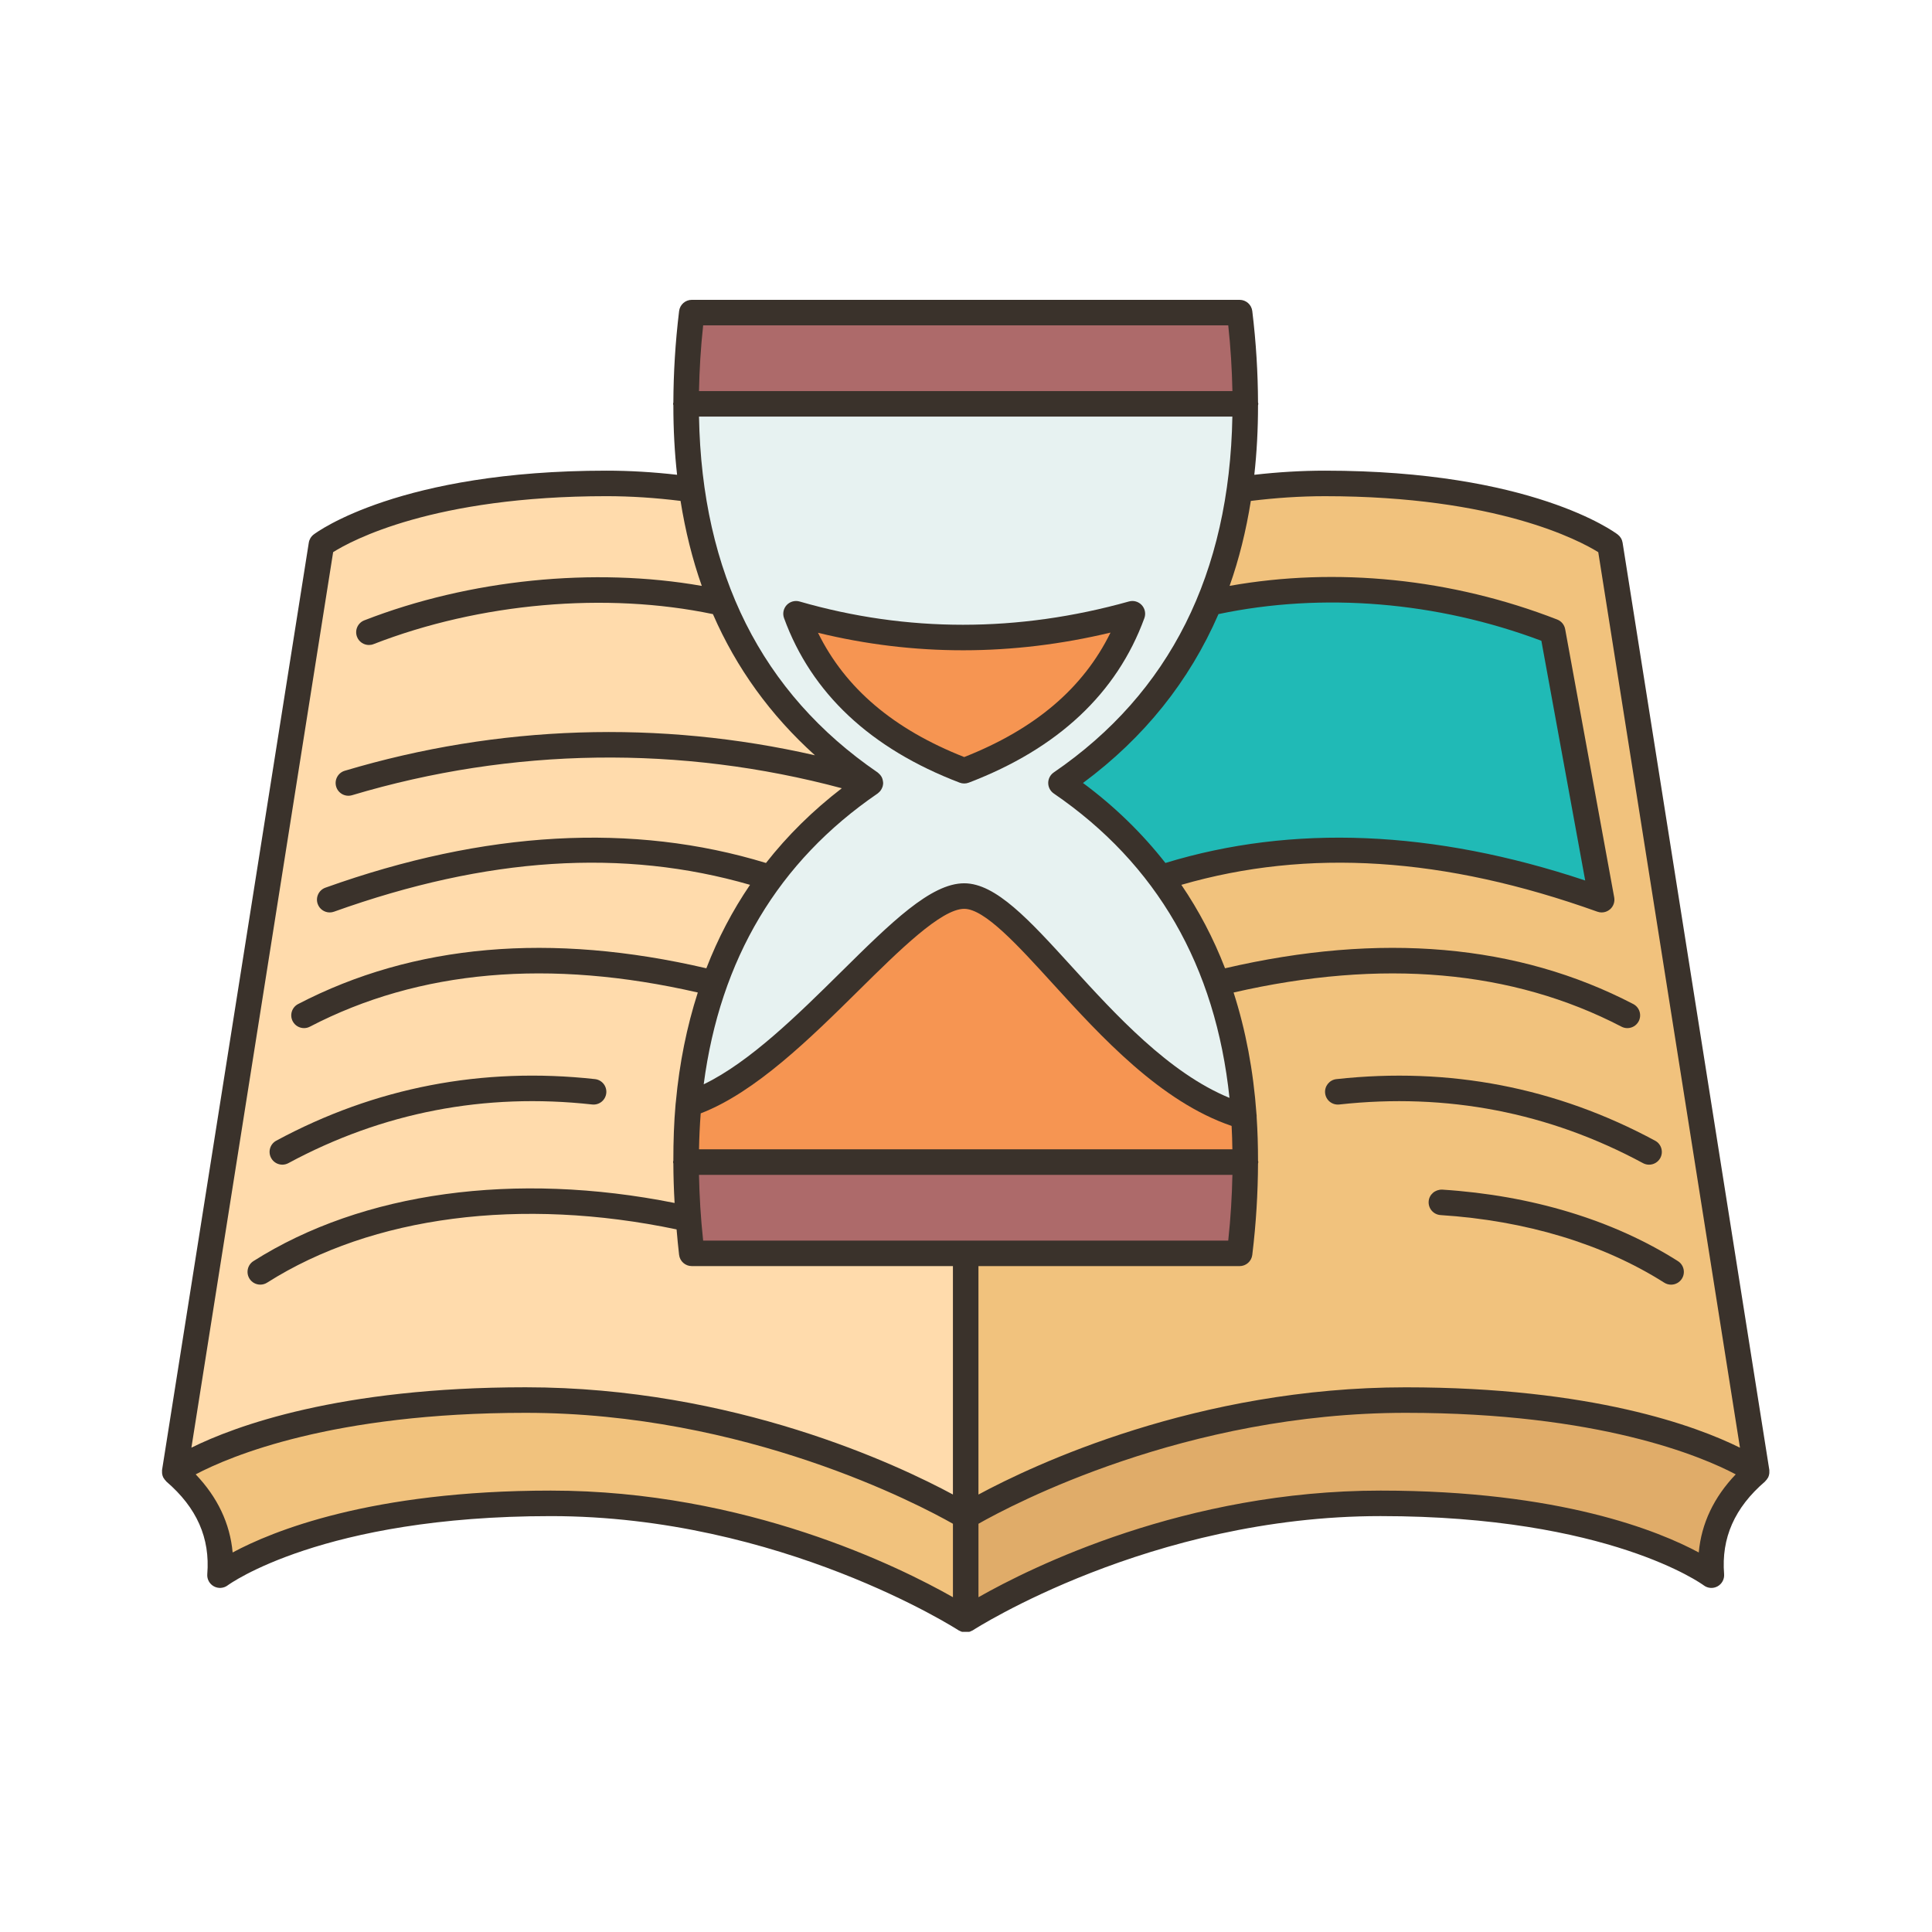 <svg xmlns="http://www.w3.org/2000/svg" xmlns:xlink="http://www.w3.org/1999/xlink" width="2380" zoomAndPan="magnify" viewBox="0 0 1784.88 1785" height="2380" preserveAspectRatio="xMidYMid meet" version="1.0"><defs><clipPath id="0ddd8af8d4"><path d="M 149 277.027 L 1635 277.027 L 1635 1507.695 L 149 1507.695 Z M 149 277.027 " clip-rule="nonzero"/></clipPath></defs><path fill="#ffdbac" d="M 1622.984 1359.934 L 1487.426 503.18 C 1487.426 503.18 1413.047 446.598 1223.977 446.598 C 1196.746 446.598 1170.695 448.723 1145.59 452.141 C 1149.125 427.031 1150.895 400.742 1150.777 373.16 C 1150.656 346.281 1148.773 318.109 1145.234 288.875 L 639.078 288.875 C 635.543 318.109 633.656 346.281 633.539 373.16 C 633.422 400.742 635.191 427.031 638.727 452.141 C 613.617 448.723 587.57 446.598 560.34 446.598 C 371.266 446.598 296.887 503.18 296.887 503.18 L 161.332 1359.934 C 190.684 1385.16 206.359 1416.281 203.176 1455.297 C 203.176 1455.297 290.051 1388.934 508.828 1388.934 C 727.605 1388.934 892.156 1496.438 892.156 1496.438 C 892.156 1496.438 1056.711 1388.934 1275.488 1388.934 C 1494.266 1388.934 1581.137 1455.297 1581.137 1455.297 C 1577.957 1416.281 1593.633 1385.16 1622.984 1359.934 Z M 1622.984 1359.934 " fill-opacity="1" fill-rule="nonzero"/><path fill="#f1c27d" d="M 892.156 1401.074 L 892.156 1496.438 C 892.156 1496.438 727.605 1388.934 508.828 1388.934 C 290.051 1388.934 203.176 1455.297 203.176 1455.297 C 206.359 1416.281 190.684 1385.16 161.332 1359.934 C 161.332 1359.934 253.512 1293.566 485.605 1293.566 C 717.703 1293.566 892.156 1401.074 892.156 1401.074 Z M 892.156 1401.074 " fill-opacity="1" fill-rule="nonzero"/><path fill="#e0ac69" d="M 1622.984 1359.934 C 1593.633 1385.16 1577.957 1416.281 1581.137 1455.297 C 1581.137 1455.297 1494.266 1388.934 1275.488 1388.934 C 1056.711 1388.934 892.156 1496.438 892.156 1496.438 L 892.156 1401.074 C 892.156 1401.074 1066.613 1293.566 1298.711 1293.566 C 1530.805 1293.566 1622.984 1359.934 1622.984 1359.934 Z M 1622.984 1359.934 " fill-opacity="1" fill-rule="nonzero"/><path fill="#f1c27d" d="M 1149.363 1031.637 C 1146.414 987.078 1138.281 945.938 1124.727 908.336 C 1112.113 872.734 1094.668 840.199 1072.625 810.848 C 1200.637 769.59 1336.902 780.082 1479.766 831.242 L 1434.383 583.34 C 1331.832 543.496 1220.324 534.184 1117.652 556.934 C 1131.09 524.754 1140.402 489.859 1145.59 452.141 C 1170.695 448.723 1196.746 446.598 1223.977 446.598 C 1413.047 446.598 1487.426 503.18 1487.426 503.18 L 1622.984 1359.934 C 1622.984 1359.934 1530.805 1293.566 1298.711 1293.566 C 1066.613 1293.566 892.156 1401.074 892.156 1401.074 L 892.156 1158.004 L 1145.234 1158.004 C 1148.773 1128.77 1150.656 1100.598 1150.777 1073.719 C 1150.777 1059.34 1150.422 1045.312 1149.363 1031.637 Z M 1149.363 1031.637 " fill-opacity="1" fill-rule="nonzero"/><path fill="#20bab6" d="M 1434.383 583.34 L 1479.766 831.242 C 1336.902 780.082 1200.637 769.59 1072.625 810.848 C 1047.754 777.723 1016.988 748.609 980.211 723.383 C 1043.746 679.883 1089.598 624.48 1117.652 556.934 C 1220.324 534.184 1331.832 543.496 1434.383 583.34 Z M 1434.383 583.34 " fill-opacity="1" fill-rule="nonzero"/><path fill="#e7f2f1" d="M 1150.777 373.16 C 1150.895 400.742 1149.125 427.031 1145.59 452.141 C 1140.402 489.859 1131.09 524.754 1117.652 556.934 C 1089.598 624.48 1043.746 679.883 980.211 723.383 C 1016.988 748.609 1047.754 777.723 1072.625 810.848 C 1094.668 840.199 1112.113 872.734 1124.727 908.336 C 1138.281 945.938 1146.414 987.078 1149.359 1031.637 C 1031.016 997.688 945.32 827.941 890.742 827.941 C 836.285 827.941 732.555 989.32 635.777 1020.32 C 639.316 980.008 647.215 942.754 659.59 908.336 C 672.203 872.734 689.648 840.199 711.691 810.848 C 736.562 777.723 767.328 748.609 804.105 723.383 C 740.57 679.883 694.719 624.48 666.664 556.934 C 653.227 524.754 643.914 489.859 638.727 452.141 C 635.191 427.031 633.422 400.742 633.539 373.16 Z M 890.742 712.066 C 966.891 683.066 1020.879 636.504 1046.223 567.074 C 941.074 596.426 837.465 596.426 735.383 567.074 C 760.727 636.504 814.715 683.066 890.742 712.066 Z M 890.742 712.066 " fill-opacity="1" fill-rule="nonzero"/><path fill="#f69552" d="M 1149.363 1031.637 C 1150.422 1045.312 1150.777 1059.34 1150.777 1073.719 L 633.539 1073.719 C 633.539 1055.332 634.246 1037.531 635.781 1020.32 C 732.555 989.32 836.285 827.941 890.742 827.941 C 945.32 827.941 1031.016 997.688 1149.363 1031.637 Z M 1149.363 1031.637 " fill-opacity="1" fill-rule="nonzero"/><path fill="#ad6a6a" d="M 1150.777 373.16 L 633.539 373.16 C 633.656 346.281 635.543 318.109 639.078 288.875 L 1145.234 288.875 C 1148.773 318.109 1150.656 346.281 1150.777 373.16 Z M 1150.777 373.16 " fill-opacity="1" fill-rule="nonzero"/><path fill="#ad6a6a" d="M 633.539 1073.719 L 1150.777 1073.719 C 1150.656 1100.598 1148.773 1128.77 1145.234 1158.004 L 639.078 1158.004 C 637.785 1147.16 636.723 1136.551 635.898 1126.059 C 634.363 1108.141 633.656 1090.695 633.539 1073.719 Z M 633.539 1073.719 " fill-opacity="1" fill-rule="nonzero"/><path fill="#f69552" d="M 1046.219 567.074 C 1020.879 636.504 966.891 683.066 890.742 712.066 C 814.715 683.066 760.727 636.504 735.383 567.074 C 837.465 596.426 941.074 596.426 1046.219 567.074 Z M 1046.219 567.074 " fill-opacity="1" fill-rule="nonzero"/><path fill="#3a322b" d="M 890.789 723.875 C 892.215 723.875 893.645 723.629 894.988 723.109 C 977.301 691.695 1031.887 640.547 1057.242 571.094 C 1058.75 566.93 1057.82 562.285 1054.812 559.043 C 1051.809 555.805 1047.234 554.496 1042.992 555.707 C 940.512 584.391 838.125 584.414 738.66 555.73 C 734.418 554.508 729.809 555.781 726.777 559.008 C 723.75 562.25 722.805 566.93 724.328 571.094 C 749.672 640.559 804.27 691.695 886.582 723.109 C 887.949 723.629 889.363 723.875 890.789 723.875 Z M 755.707 584.637 C 844.395 606.266 935.102 606.184 1025.969 584.461 C 1000.734 635.832 956.281 673.613 890.801 699.453 C 825.383 673.648 780.953 635.914 755.707 584.637 Z M 755.707 584.637 " fill-opacity="1" fill-rule="nonzero"/><g clip-path="url(#0ddd8af8d4)"><path fill="#3a322b" d="M 1634.652 1361.078 C 1634.688 1360.699 1634.641 1360.348 1634.641 1359.969 C 1634.641 1359.32 1634.723 1358.684 1634.629 1358.035 L 1499.074 501.379 C 1498.59 498.371 1496.988 495.684 1494.57 493.832 C 1491.398 491.43 1414.805 434.848 1224 434.848 C 1202.582 434.848 1180.715 436.168 1158.816 438.664 C 1161.113 418.023 1162.258 396.629 1162.246 374.492 C 1162.305 374.02 1162.516 373.609 1162.516 373.125 C 1162.516 372.641 1162.305 372.227 1162.246 371.77 C 1162.129 344.691 1160.5 316.66 1156.941 287.391 C 1156.223 281.473 1151.199 277.027 1145.234 277.027 L 639.078 277.027 C 633.129 277.027 628.094 281.473 627.375 287.391 C 623.816 316.66 622.188 344.691 622.07 371.77 C 622.012 372.238 621.801 372.641 621.801 373.125 C 621.801 373.609 622.023 374.02 622.07 374.492 C 622.059 396.629 623.203 418.023 625.5 438.664 C 603.598 436.18 581.734 434.848 560.316 434.848 C 369.5 434.848 292.914 491.43 289.746 493.832 C 287.328 495.672 285.715 498.371 285.242 501.379 L 149.688 1358.035 C 149.578 1358.684 149.664 1359.32 149.676 1359.969 C 149.676 1360.344 149.625 1360.699 149.664 1361.078 C 149.805 1362.422 150.133 1363.719 150.723 1364.93 C 150.852 1365.215 151.078 1365.438 151.23 1365.711 C 151.773 1366.641 152.422 1367.488 153.199 1368.242 C 153.375 1368.422 153.457 1368.656 153.645 1368.82 C 181.797 1393.012 194.148 1420.996 191.449 1454.367 C 191.07 1459 193.465 1463.41 197.531 1465.637 C 201.598 1467.863 206.621 1467.523 210.32 1464.715 C 211.168 1464.07 297.68 1400.754 508.863 1400.754 C 721.355 1400.754 884.094 1505.305 885.711 1506.352 C 886.086 1506.598 886.523 1506.707 886.914 1506.906 C 887.301 1507.105 887.68 1507.293 888.09 1507.449 C 889.41 1507.93 890.766 1508.262 892.145 1508.262 C 893.535 1508.262 894.895 1507.93 896.211 1507.438 C 896.625 1507.281 897.004 1507.094 897.391 1506.895 C 897.793 1506.695 898.215 1506.586 898.605 1506.34 C 900.219 1505.277 1062.641 1400.742 1275.453 1400.742 C 1486.637 1400.742 1573.145 1464.059 1573.973 1464.68 C 1577.684 1467.512 1582.695 1467.898 1586.773 1465.66 C 1590.852 1463.434 1593.242 1459 1592.867 1454.355 C 1590.168 1420.984 1602.52 1393 1630.668 1368.809 C 1630.836 1368.668 1630.906 1368.457 1631.059 1368.305 C 1631.906 1367.488 1632.613 1366.582 1633.18 1365.578 C 1633.297 1365.355 1633.488 1365.18 1633.594 1364.953 C 1634.172 1363.754 1634.512 1362.434 1634.652 1361.078 Z M 1224 458.434 C 1383.215 458.434 1459.621 499.598 1476.594 510.172 L 1607.52 1337.547 C 1567.395 1317.66 1471.055 1281.766 1298.746 1281.766 C 1105.996 1281.766 954.477 1353.602 903.945 1380.832 L 903.945 1169.77 L 1145.234 1169.77 C 1151.188 1169.77 1156.223 1165.324 1156.941 1159.406 C 1160.5 1130.137 1162.129 1102.105 1162.246 1075.027 C 1162.305 1074.559 1162.516 1074.156 1162.516 1073.672 C 1162.516 1073.191 1162.293 1072.777 1162.246 1072.305 C 1162.246 1058.645 1161.844 1045.23 1160.973 1032.133 C 1161.008 1031.152 1161.008 1030.223 1160.82 1029.293 C 1157.93 989.141 1150.836 951.715 1139.672 916.988 C 1276.668 885.586 1397.23 896.109 1498.059 948.555 C 1499.793 949.465 1501.656 949.887 1503.48 949.887 C 1507.738 949.887 1511.852 947.578 1513.949 943.547 C 1516.953 937.77 1514.703 930.648 1508.926 927.645 C 1402.332 872.168 1275.465 861.16 1131.773 894.613 C 1121.117 867.043 1107.645 841.344 1091.414 817.508 C 1208.5 783.664 1334.402 791.715 1475.77 842.32 C 1477.066 842.781 1478.41 843.02 1479.742 843.02 C 1482.488 843.02 1485.211 842.051 1487.367 840.223 C 1490.574 837.5 1492.082 833.258 1491.328 829.121 L 1446.008 581.254 C 1445.262 577.223 1442.492 573.875 1438.676 572.391 C 1341.32 534.504 1234.68 523.68 1135.984 541.293 C 1144.73 516.586 1151.199 490.367 1155.598 462.809 C 1178.594 459.953 1201.555 458.434 1224 458.434 Z M 810.777 733.129 C 810.848 733.082 810.883 733.023 810.953 732.977 C 811.152 732.836 811.32 732.648 811.508 732.492 C 812.203 731.926 812.828 731.301 813.371 730.605 C 813.594 730.324 813.781 730.043 813.973 729.734 C 814.465 728.969 814.855 728.156 815.16 727.293 C 815.234 727.105 815.363 726.965 815.41 726.777 C 815.434 726.719 815.41 726.645 815.422 726.586 C 815.715 725.562 815.906 724.5 815.906 723.406 C 815.906 723.109 815.82 722.828 815.797 722.531 C 815.773 722.227 815.738 721.941 815.691 721.637 C 815.492 720.305 815.137 719.008 814.5 717.828 C 814.465 717.77 814.43 717.734 814.395 717.676 C 813.77 716.543 812.922 715.566 811.945 714.695 C 811.73 714.504 811.531 714.305 811.309 714.129 C 811.117 713.984 810.977 713.797 810.777 713.656 C 703.512 640.242 648.367 529.809 645.762 384.891 L 1138.539 384.891 C 1135.949 529.797 1080.805 640.242 973.527 713.656 C 970.32 715.859 968.398 719.492 968.398 723.383 C 968.398 727.27 970.32 730.914 973.527 733.105 C 1068.781 798.293 1123.086 892.574 1135.875 1014.344 C 1079.84 991.348 1030.379 937.203 989.945 892.82 C 950.883 849.949 920.023 816.082 890.777 816.082 C 859.93 816.082 823.332 852.234 776.992 898.02 C 737.199 937.32 692.762 981.23 650.102 1001.801 C 665.262 886.172 718.859 796.043 810.777 733.129 Z M 1000.52 723.406 C 1057.031 681.523 1098.758 629.371 1125.715 567.367 C 1222.078 547.102 1327.508 555.77 1424.023 592.016 L 1464.523 813.5 C 1324.43 766.82 1194.117 761.445 1076.68 797.305 C 1055.238 769.969 1029.965 745.234 1000.52 723.406 Z M 647.332 1028.656 C 698.004 1009.156 748.633 959.211 793.566 914.816 C 830.957 877.875 869.621 839.68 890.789 839.68 C 909.629 839.68 940.18 873.219 972.535 908.723 C 1017.094 957.621 1072.141 1017.891 1137.844 1040.254 C 1138.246 1047.352 1138.422 1054.602 1138.551 1061.875 L 645.773 1061.875 C 645.977 1050.605 646.496 1039.523 647.332 1028.656 Z M 645.738 1085.461 L 1138.574 1085.461 C 1138.176 1105.137 1136.984 1125.316 1134.723 1146.191 L 892.277 1146.191 C 892.242 1146.191 892.203 1146.168 892.156 1146.168 C 892.109 1146.168 892.086 1146.191 892.039 1146.191 L 649.594 1146.191 C 647.332 1125.316 646.141 1105.137 645.738 1085.461 Z M 1134.734 300.605 C 1136.996 321.48 1138.176 341.664 1138.586 361.336 L 645.75 361.336 C 646.141 341.664 647.332 321.48 649.594 300.605 Z M 307.734 510.125 C 324.602 499.504 400.23 458.422 560.328 458.422 C 582.77 458.422 605.734 459.953 628.707 462.797 C 633.117 490.379 639.586 516.598 648.332 541.328 C 548.68 523.82 433.777 535.293 336.531 573.145 C 330.461 575.5 327.453 582.324 329.812 588.398 C 331.625 593.066 336.082 595.918 340.797 595.918 C 342.223 595.918 343.672 595.672 345.062 595.117 C 443.195 556.957 559.914 546.738 658.613 567.391 C 680.359 617.395 711.891 660.871 752.875 697.824 C 609.375 665.031 460.324 669.734 318.449 712.125 C 312.211 713.984 308.664 720.551 310.527 726.789 C 312.391 733.023 318.953 736.559 325.191 734.711 C 473.102 690.516 629.012 688.43 777.699 728.273 C 750.883 748.902 727.535 771.938 707.637 797.316 C 584.855 759.828 447.992 767.387 300.602 820.137 C 294.473 822.328 291.277 829.086 293.48 835.203 C 295.203 840.023 299.742 843.016 304.574 843.016 C 305.895 843.016 307.238 842.793 308.547 842.32 C 449.902 791.727 575.828 783.652 692.902 817.508 C 676.672 841.344 663.211 867.043 652.543 894.613 C 508.852 861.184 381.996 872.18 275.387 927.645 C 269.613 930.648 267.359 937.758 270.367 943.547 C 272.465 947.578 276.578 949.887 280.832 949.887 C 282.66 949.887 284.523 949.465 286.258 948.555 C 387.098 896.109 507.637 885.57 644.645 916.988 C 634.52 948.484 627.668 982.152 624.355 1018.105 C 624.227 1018.777 624.133 1019.426 624.121 1020.121 C 622.625 1036.988 622.047 1054.457 622.059 1072.293 C 622 1072.766 621.789 1073.18 621.789 1073.66 C 621.789 1074.145 622 1074.559 622.059 1075.016 C 622.117 1086.945 622.484 1099.09 623.215 1111.441 C 475.965 1082.02 334.867 1101.223 234.109 1165.137 C 228.613 1168.625 226.988 1175.91 230.465 1181.414 C 232.707 1184.953 236.523 1186.887 240.426 1186.887 C 242.582 1186.887 244.777 1186.297 246.734 1185.059 C 343.852 1123.43 481.34 1105.727 625.043 1135.867 C 625.762 1143.672 626.398 1151.426 627.363 1159.395 C 628.082 1165.312 633.105 1169.758 639.066 1169.758 L 880.359 1169.758 L 880.359 1380.797 C 829.824 1353.566 678.309 1281.73 485.559 1281.73 C 313.25 1281.73 216.91 1317.637 176.785 1337.512 Z M 214.883 1434.363 C 212.43 1407.508 200.926 1383.355 180.734 1362.172 C 212.598 1345.375 307.25 1305.332 485.57 1305.332 C 688.777 1305.332 849.062 1390.086 880.371 1407.828 L 880.371 1475.68 C 831.371 1447.848 689.199 1377.18 508.863 1377.18 C 342.742 1377.18 251.34 1414.711 214.883 1434.363 Z M 1569.445 1434.363 C 1532.973 1414.711 1441.574 1377.18 1275.465 1377.18 C 1095.129 1377.18 952.957 1447.848 903.957 1475.68 L 903.957 1407.828 C 935.219 1390.086 1095.258 1305.332 1298.758 1305.332 C 1477.125 1305.332 1571.766 1345.387 1603.605 1362.172 C 1583.402 1383.355 1571.898 1407.496 1569.445 1434.363 Z M 1569.445 1434.363 " fill-opacity="1" fill-rule="nonzero"/></g><path fill="#3a322b" d="M 1234.668 997.016 C 1228.195 997.734 1223.527 1003.559 1224.246 1010.031 C 1224.965 1016.5 1230.707 1021.133 1237.262 1020.461 C 1336.535 1009.512 1430.988 1027.734 1517.945 1074.652 C 1519.727 1075.617 1521.633 1076.066 1523.531 1076.066 C 1527.73 1076.066 1531.785 1073.828 1533.918 1069.879 C 1537.004 1064.16 1534.871 1056.992 1529.145 1053.918 C 1437.895 1004.68 1338.82 985.57 1234.668 997.016 Z M 1234.668 997.016 " fill-opacity="1" fill-rule="nonzero"/><path fill="#3a322b" d="M 1319.891 1110.098 C 1319.48 1116.605 1324.406 1122.203 1330.902 1122.629 C 1409.676 1127.688 1481.145 1149.281 1537.57 1185.082 C 1539.527 1186.32 1541.719 1186.91 1543.879 1186.91 C 1547.781 1186.91 1551.598 1184.977 1553.84 1181.438 C 1557.328 1175.934 1555.699 1168.648 1550.195 1165.16 C 1490.434 1127.238 1415.121 1104.406 1332.398 1099.102 C 1325.891 1098.934 1320.305 1103.602 1319.891 1110.098 Z M 1319.891 1110.098 " fill-opacity="1" fill-rule="nonzero"/><path fill="#3a322b" d="M 260.797 1076.055 C 262.68 1076.055 264.602 1075.605 266.383 1074.641 C 353.34 1027.734 447.781 1009.488 547.066 1020.449 C 553.598 1021.145 559.359 1016.488 560.078 1010.02 C 560.801 1003.547 556.133 997.723 549.66 997.004 C 445.539 985.547 346.441 1004.645 255.195 1053.883 C 249.469 1056.969 247.332 1064.125 250.422 1069.844 C 252.543 1073.816 256.598 1076.055 260.797 1076.055 Z M 260.797 1076.055 " fill-opacity="1" fill-rule="nonzero"/></svg>